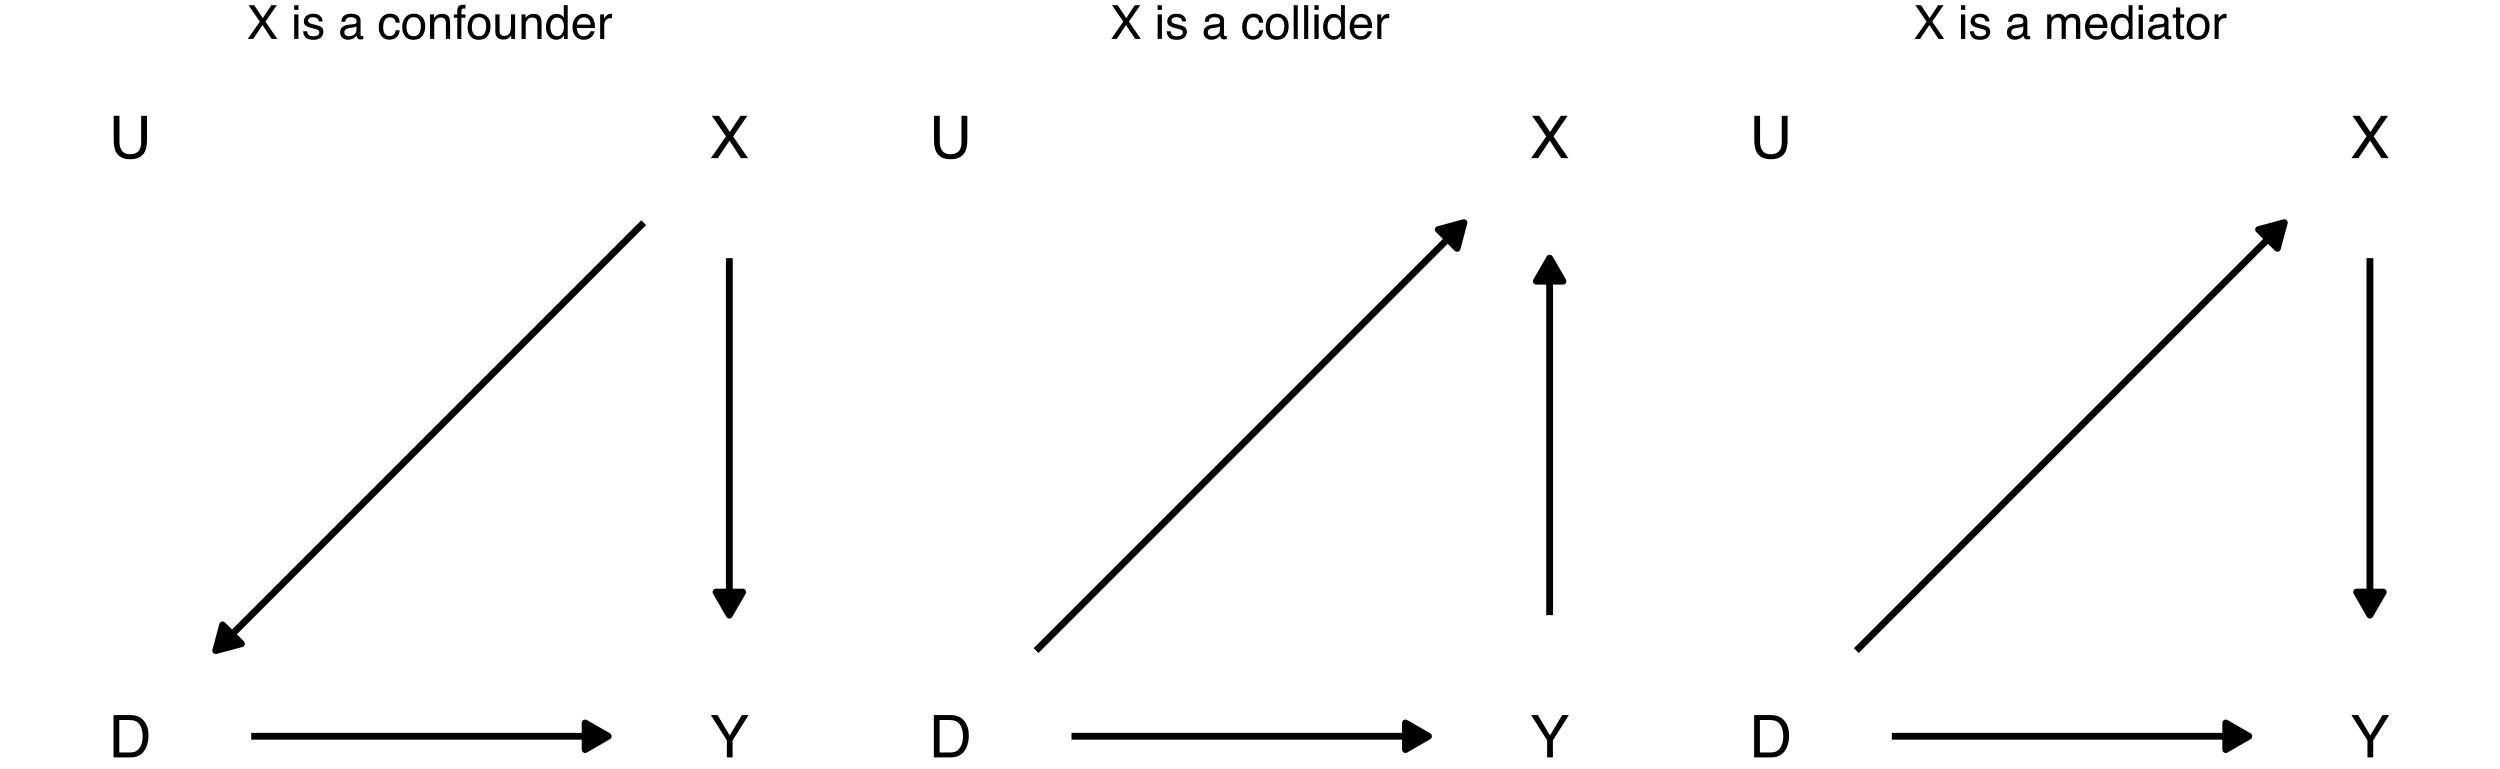 <?xml version="1.0" encoding="UTF-8"?>
<svg xmlns="http://www.w3.org/2000/svg" xmlns:xlink="http://www.w3.org/1999/xlink" width="468pt" height="144pt" viewBox="0 0 468 144" version="1.1">
<defs>
<g>
<symbol overflow="visible" id="glyph0-0">
<path style="stroke:none;" d="M 0.359 0 L 0.359 -7.922 L 6.641 -7.922 L 6.641 0 Z M 5.656 -1 L 5.656 -6.938 L 1.344 -6.938 L 1.344 -1 Z M 5.656 -1 "/>
</symbol>
<symbol overflow="visible" id="glyph0-1">
<path style="stroke:none;" d="M 3.891 -0.922 C 4.242 -0.922 4.539 -0.957 4.781 -1.031 C 5.195 -1.164 5.535 -1.438 5.797 -1.844 C 6.016 -2.156 6.172 -2.562 6.266 -3.062 C 6.316 -3.363 6.344 -3.645 6.344 -3.906 C 6.344 -4.883 6.145 -5.645 5.75 -6.188 C 5.363 -6.727 4.738 -7 3.875 -7 L 1.969 -7 L 1.969 -0.922 Z M 0.891 -7.922 L 4.094 -7.922 C 5.188 -7.922 6.035 -7.535 6.641 -6.766 C 7.172 -6.066 7.438 -5.172 7.438 -4.078 C 7.438 -3.242 7.281 -2.484 6.969 -1.797 C 6.406 -0.598 5.445 0 4.094 0 L 0.891 0 Z M 0.891 -7.922 "/>
</symbol>
<symbol overflow="visible" id="glyph0-2">
<path style="stroke:none;" d="M 1.516 0 L 0.219 0 L 3.062 -4.062 L 0.406 -7.922 L 1.75 -7.922 L 3.766 -4.891 L 5.781 -7.922 L 7.062 -7.922 L 4.391 -4.062 L 7.188 0 L 5.859 0 L 3.719 -3.266 Z M 1.516 0 "/>
</symbol>
<symbol overflow="visible" id="glyph0-3">
<path style="stroke:none;" d="M 0.219 -7.922 L 1.484 -7.922 L 3.75 -4.109 L 6.031 -7.922 L 7.281 -7.922 L 4.297 -3.188 L 4.297 0 L 3.219 0 L 3.219 -3.188 Z M 3.766 -7.922 Z M 3.766 -7.922 "/>
</symbol>
<symbol overflow="visible" id="glyph0-4">
<path style="stroke:none;" d="M 2 -7.922 L 2 -3.031 C 2 -2.445 2.109 -1.969 2.328 -1.594 C 2.648 -1.02 3.191 -0.734 3.953 -0.734 C 4.859 -0.734 5.473 -1.039 5.797 -1.656 C 5.973 -2 6.062 -2.457 6.062 -3.031 L 6.062 -7.922 L 7.156 -7.922 L 7.156 -3.469 C 7.156 -2.5 7.023 -1.75 6.766 -1.219 C 6.285 -0.27 5.375 0.203 4.031 0.203 C 2.695 0.203 1.789 -0.27 1.312 -1.219 C 1.051 -1.75 0.922 -2.5 0.922 -3.469 L 0.922 -7.922 Z M 4.047 -7.922 Z M 4.047 -7.922 "/>
</symbol>
<symbol overflow="visible" id="glyph1-0">
<path style="stroke:none;" d="M 0.281 0 L 0.281 -6.312 L 5.297 -6.312 L 5.297 0 Z M 4.5 -0.797 L 4.5 -5.516 L 1.078 -5.516 L 1.078 -0.797 Z M 4.5 -0.797 "/>
</symbol>
<symbol overflow="visible" id="glyph1-1">
<path style="stroke:none;" d="M 1.219 0 L 0.188 0 L 2.438 -3.234 L 0.328 -6.312 L 1.391 -6.312 L 3 -3.891 L 4.594 -6.312 L 5.625 -6.312 L 3.5 -3.234 L 5.719 0 L 4.656 0 L 2.953 -2.594 Z M 1.219 0 "/>
</symbol>
<symbol overflow="visible" id="glyph1-2">
<path style="stroke:none;" d=""/>
</symbol>
<symbol overflow="visible" id="glyph1-3">
<path style="stroke:none;" d="M 0.562 -4.578 L 1.359 -4.578 L 1.359 0 L 0.562 0 Z M 0.562 -6.312 L 1.359 -6.312 L 1.359 -5.438 L 0.562 -5.438 Z M 0.562 -6.312 "/>
</symbol>
<symbol overflow="visible" id="glyph1-4">
<path style="stroke:none;" d="M 1.031 -1.438 C 1.051 -1.188 1.113 -0.988 1.219 -0.844 C 1.414 -0.602 1.754 -0.484 2.234 -0.484 C 2.516 -0.484 2.766 -0.539 2.984 -0.656 C 3.203 -0.781 3.312 -0.973 3.312 -1.234 C 3.312 -1.43 3.223 -1.582 3.047 -1.688 C 2.941 -1.75 2.723 -1.82 2.391 -1.906 L 1.781 -2.062 C 1.383 -2.164 1.094 -2.273 0.906 -2.391 C 0.57 -2.598 0.406 -2.891 0.406 -3.266 C 0.406 -3.691 0.562 -4.039 0.875 -4.312 C 1.195 -4.582 1.617 -4.719 2.141 -4.719 C 2.836 -4.719 3.336 -4.516 3.641 -4.109 C 3.836 -3.848 3.93 -3.57 3.922 -3.281 L 3.203 -3.281 C 3.18 -3.457 3.117 -3.613 3.016 -3.75 C 2.836 -3.957 2.531 -4.062 2.094 -4.062 C 1.801 -4.062 1.578 -4.004 1.422 -3.891 C 1.273 -3.773 1.203 -3.629 1.203 -3.453 C 1.203 -3.254 1.301 -3.094 1.5 -2.969 C 1.613 -2.895 1.781 -2.832 2 -2.781 L 2.516 -2.656 C 3.066 -2.52 3.438 -2.391 3.625 -2.266 C 3.926 -2.066 4.078 -1.754 4.078 -1.328 C 4.078 -0.922 3.922 -0.566 3.609 -0.266 C 3.305 0.023 2.832 0.172 2.188 0.172 C 1.508 0.172 1.023 0.02 0.734 -0.281 C 0.453 -0.594 0.301 -0.977 0.281 -1.438 Z M 2.172 -4.719 Z M 2.172 -4.719 "/>
</symbol>
<symbol overflow="visible" id="glyph1-5">
<path style="stroke:none;" d="M 1.156 -1.219 C 1.156 -1 1.238 -0.82 1.406 -0.688 C 1.57 -0.562 1.766 -0.5 1.984 -0.5 C 2.254 -0.5 2.52 -0.562 2.781 -0.688 C 3.207 -0.895 3.422 -1.238 3.422 -1.719 L 3.422 -2.344 C 3.328 -2.281 3.203 -2.227 3.047 -2.188 C 2.898 -2.145 2.754 -2.117 2.609 -2.109 L 2.141 -2.047 C 1.867 -2.004 1.66 -1.945 1.516 -1.875 C 1.273 -1.738 1.156 -1.52 1.156 -1.219 Z M 3.031 -2.781 C 3.207 -2.812 3.328 -2.891 3.391 -3.016 C 3.422 -3.078 3.438 -3.176 3.438 -3.312 C 3.438 -3.57 3.344 -3.758 3.156 -3.875 C 2.969 -4 2.703 -4.062 2.359 -4.062 C 1.953 -4.062 1.664 -3.953 1.5 -3.734 C 1.406 -3.609 1.344 -3.43 1.312 -3.203 L 0.594 -3.203 C 0.602 -3.766 0.785 -4.156 1.141 -4.375 C 1.492 -4.602 1.906 -4.719 2.375 -4.719 C 2.914 -4.719 3.352 -4.613 3.688 -4.406 C 4.02 -4.195 4.188 -3.875 4.188 -3.438 L 4.188 -0.797 C 4.188 -0.711 4.203 -0.645 4.234 -0.594 C 4.273 -0.551 4.348 -0.531 4.453 -0.531 C 4.484 -0.531 4.52 -0.531 4.562 -0.531 C 4.602 -0.531 4.648 -0.535 4.703 -0.547 L 4.703 0.016 C 4.578 0.055 4.484 0.078 4.422 0.078 C 4.359 0.086 4.273 0.094 4.172 0.094 C 3.898 0.094 3.707 0 3.594 -0.188 C 3.531 -0.281 3.484 -0.422 3.453 -0.609 C 3.297 -0.398 3.07 -0.219 2.781 -0.062 C 2.488 0.082 2.16 0.156 1.797 0.156 C 1.367 0.156 1.02 0.023 0.75 -0.234 C 0.488 -0.492 0.359 -0.816 0.359 -1.203 C 0.359 -1.629 0.488 -1.957 0.75 -2.188 C 1.02 -2.426 1.367 -2.578 1.797 -2.641 Z M 2.391 -4.719 Z M 2.391 -4.719 "/>
</symbol>
<symbol overflow="visible" id="glyph1-6">
<path style="stroke:none;" d="M 2.344 -4.734 C 2.863 -4.734 3.285 -4.609 3.609 -4.359 C 3.93 -4.109 4.125 -3.672 4.188 -3.047 L 3.438 -3.047 C 3.395 -3.336 3.289 -3.578 3.125 -3.766 C 2.957 -3.953 2.695 -4.047 2.344 -4.047 C 1.852 -4.047 1.5 -3.801 1.281 -3.312 C 1.145 -3.008 1.078 -2.629 1.078 -2.172 C 1.078 -1.703 1.172 -1.312 1.359 -1 C 1.555 -0.688 1.867 -0.531 2.297 -0.531 C 2.609 -0.531 2.859 -0.625 3.047 -0.812 C 3.234 -1.008 3.363 -1.281 3.438 -1.625 L 4.188 -1.625 C 4.102 -1.02 3.891 -0.57 3.547 -0.281 C 3.203 0 2.766 0.141 2.234 0.141 C 1.629 0.141 1.145 -0.078 0.781 -0.516 C 0.426 -0.961 0.25 -1.516 0.25 -2.172 C 0.25 -2.984 0.445 -3.613 0.844 -4.062 C 1.238 -4.508 1.738 -4.734 2.344 -4.734 Z M 2.219 -4.719 Z M 2.219 -4.719 "/>
</symbol>
<symbol overflow="visible" id="glyph1-7">
<path style="stroke:none;" d="M 2.391 -0.5 C 2.898 -0.5 3.25 -0.691 3.438 -1.078 C 3.633 -1.461 3.734 -1.895 3.734 -2.375 C 3.734 -2.801 3.664 -3.148 3.531 -3.422 C 3.312 -3.848 2.938 -4.062 2.406 -4.062 C 1.926 -4.062 1.578 -3.879 1.359 -3.516 C 1.148 -3.16 1.047 -2.727 1.047 -2.219 C 1.047 -1.727 1.148 -1.316 1.359 -0.984 C 1.578 -0.66 1.922 -0.5 2.391 -0.5 Z M 2.422 -4.734 C 3.016 -4.734 3.516 -4.535 3.922 -4.141 C 4.336 -3.742 4.547 -3.16 4.547 -2.391 C 4.547 -1.648 4.363 -1.035 4 -0.547 C 3.633 -0.066 3.07 0.172 2.312 0.172 C 1.688 0.172 1.188 -0.039 0.812 -0.469 C 0.438 -0.895 0.25 -1.473 0.25 -2.203 C 0.25 -2.973 0.445 -3.586 0.844 -4.047 C 1.238 -4.504 1.766 -4.734 2.422 -4.734 Z M 2.391 -4.719 Z M 2.391 -4.719 "/>
</symbol>
<symbol overflow="visible" id="glyph1-8">
<path style="stroke:none;" d="M 0.562 -4.594 L 1.297 -4.594 L 1.297 -3.953 C 1.516 -4.211 1.742 -4.398 1.984 -4.516 C 2.234 -4.641 2.508 -4.703 2.812 -4.703 C 3.457 -4.703 3.895 -4.473 4.125 -4.016 C 4.25 -3.766 4.312 -3.41 4.312 -2.953 L 4.312 0 L 3.531 0 L 3.531 -2.906 C 3.531 -3.176 3.488 -3.398 3.406 -3.578 C 3.27 -3.859 3.02 -4 2.656 -4 C 2.477 -4 2.328 -3.984 2.203 -3.953 C 1.992 -3.891 1.812 -3.766 1.656 -3.578 C 1.52 -3.422 1.43 -3.258 1.391 -3.094 C 1.359 -2.938 1.344 -2.707 1.344 -2.406 L 1.344 0 L 0.562 0 Z M 2.391 -4.719 Z M 2.391 -4.719 "/>
</symbol>
<symbol overflow="visible" id="glyph1-9">
<path style="stroke:none;" d="M 0.766 -5.297 C 0.773 -5.617 0.828 -5.852 0.922 -6 C 1.109 -6.27 1.457 -6.406 1.969 -6.406 C 2.02 -6.406 2.07 -6.398 2.125 -6.391 C 2.176 -6.391 2.234 -6.391 2.297 -6.391 L 2.297 -5.672 C 2.211 -5.68 2.156 -5.688 2.125 -5.688 C 2.094 -5.688 2.055 -5.688 2.016 -5.688 C 1.785 -5.688 1.645 -5.625 1.594 -5.5 C 1.551 -5.383 1.531 -5.078 1.531 -4.578 L 2.297 -4.578 L 2.297 -3.969 L 1.531 -3.969 L 1.531 0 L 0.766 0 L 0.766 -3.969 L 0.125 -3.969 L 0.125 -4.578 L 0.766 -4.578 Z M 0.766 -5.297 "/>
</symbol>
<symbol overflow="visible" id="glyph1-10">
<path style="stroke:none;" d="M 1.344 -4.594 L 1.344 -1.547 C 1.344 -1.305 1.379 -1.113 1.453 -0.969 C 1.586 -0.695 1.844 -0.562 2.219 -0.562 C 2.758 -0.562 3.125 -0.801 3.312 -1.281 C 3.426 -1.539 3.484 -1.895 3.484 -2.344 L 3.484 -4.594 L 4.25 -4.594 L 4.25 0 L 3.516 0 L 3.531 -0.672 C 3.426 -0.504 3.301 -0.359 3.156 -0.234 C 2.863 0.004 2.504 0.125 2.078 0.125 C 1.422 0.125 0.977 -0.094 0.75 -0.531 C 0.613 -0.77 0.547 -1.082 0.547 -1.469 L 0.547 -4.594 Z M 2.406 -4.719 Z M 2.406 -4.719 "/>
</symbol>
<symbol overflow="visible" id="glyph1-11">
<path style="stroke:none;" d="M 1.062 -2.25 C 1.062 -1.75 1.164 -1.332 1.375 -1 C 1.582 -0.676 1.914 -0.516 2.375 -0.516 C 2.727 -0.516 3.02 -0.664 3.25 -0.969 C 3.488 -1.281 3.609 -1.723 3.609 -2.297 C 3.609 -2.879 3.488 -3.305 3.25 -3.578 C 3.008 -3.859 2.711 -4 2.359 -4 C 1.973 -4 1.66 -3.848 1.422 -3.547 C 1.18 -3.254 1.062 -2.82 1.062 -2.25 Z M 2.219 -4.688 C 2.57 -4.688 2.867 -4.609 3.109 -4.453 C 3.242 -4.367 3.398 -4.219 3.578 -4 L 3.578 -6.328 L 4.312 -6.328 L 4.312 0 L 3.625 0 L 3.625 -0.641 C 3.438 -0.359 3.219 -0.156 2.969 -0.031 C 2.727 0.094 2.453 0.156 2.141 0.156 C 1.617 0.156 1.172 -0.055 0.797 -0.484 C 0.422 -0.91 0.234 -1.484 0.234 -2.203 C 0.234 -2.867 0.406 -3.445 0.75 -3.938 C 1.094 -4.438 1.582 -4.688 2.219 -4.688 Z M 2.219 -4.688 "/>
</symbol>
<symbol overflow="visible" id="glyph1-12">
<path style="stroke:none;" d="M 2.484 -4.703 C 2.805 -4.703 3.117 -4.625 3.422 -4.469 C 3.734 -4.32 3.969 -4.125 4.125 -3.875 C 4.281 -3.645 4.383 -3.375 4.438 -3.062 C 4.488 -2.852 4.516 -2.516 4.516 -2.047 L 1.141 -2.047 C 1.148 -1.586 1.258 -1.211 1.469 -0.922 C 1.676 -0.641 1.992 -0.5 2.422 -0.5 C 2.828 -0.5 3.148 -0.633 3.391 -0.906 C 3.523 -1.062 3.625 -1.238 3.688 -1.438 L 4.453 -1.438 C 4.43 -1.27 4.363 -1.082 4.25 -0.875 C 4.133 -0.664 4.004 -0.5 3.859 -0.375 C 3.629 -0.145 3.344 0.008 3 0.094 C 2.812 0.133 2.598 0.156 2.359 0.156 C 1.785 0.156 1.301 -0.051 0.906 -0.469 C 0.508 -0.883 0.312 -1.469 0.312 -2.219 C 0.312 -2.945 0.508 -3.539 0.906 -4 C 1.312 -4.469 1.836 -4.703 2.484 -4.703 Z M 3.719 -2.672 C 3.688 -3.004 3.613 -3.27 3.5 -3.469 C 3.281 -3.844 2.926 -4.031 2.438 -4.031 C 2.082 -4.031 1.785 -3.898 1.547 -3.641 C 1.305 -3.391 1.176 -3.066 1.156 -2.672 Z M 2.406 -4.719 Z M 2.406 -4.719 "/>
</symbol>
<symbol overflow="visible" id="glyph1-13">
<path style="stroke:none;" d="M 0.594 -4.594 L 1.328 -4.594 L 1.328 -3.812 C 1.379 -3.957 1.523 -4.141 1.766 -4.359 C 2.004 -4.586 2.273 -4.703 2.578 -4.703 C 2.586 -4.703 2.609 -4.695 2.641 -4.688 C 2.68 -4.688 2.742 -4.688 2.828 -4.688 L 2.828 -3.859 C 2.773 -3.867 2.727 -3.875 2.688 -3.875 C 2.656 -3.883 2.617 -3.891 2.578 -3.891 C 2.18 -3.891 1.879 -3.766 1.672 -3.516 C 1.461 -3.266 1.359 -2.973 1.359 -2.641 L 1.359 0 L 0.594 0 Z M 0.594 -4.594 "/>
</symbol>
<symbol overflow="visible" id="glyph1-14">
<path style="stroke:none;" d="M 0.594 -6.312 L 1.359 -6.312 L 1.359 0 L 0.594 0 Z M 0.594 -6.312 "/>
</symbol>
<symbol overflow="visible" id="glyph1-15">
<path style="stroke:none;" d="M 0.562 -4.594 L 1.328 -4.594 L 1.328 -3.953 C 1.516 -4.172 1.68 -4.332 1.828 -4.438 C 2.086 -4.613 2.379 -4.703 2.703 -4.703 C 3.066 -4.703 3.359 -4.613 3.578 -4.438 C 3.703 -4.332 3.816 -4.18 3.922 -3.984 C 4.098 -4.223 4.301 -4.398 4.531 -4.516 C 4.758 -4.641 5.02 -4.703 5.312 -4.703 C 5.926 -4.703 6.348 -4.477 6.578 -4.031 C 6.691 -3.789 6.75 -3.469 6.75 -3.062 L 6.75 0 L 5.953 0 L 5.953 -3.203 C 5.953 -3.504 5.875 -3.711 5.719 -3.828 C 5.57 -3.941 5.383 -4 5.156 -4 C 4.852 -4 4.594 -3.895 4.375 -3.688 C 4.156 -3.488 4.047 -3.148 4.047 -2.672 L 4.047 0 L 3.266 0 L 3.266 -3 C 3.266 -3.312 3.227 -3.539 3.156 -3.688 C 3.039 -3.895 2.82 -4 2.5 -4 C 2.207 -4 1.941 -3.883 1.703 -3.656 C 1.461 -3.438 1.344 -3.031 1.344 -2.438 L 1.344 0 L 0.562 0 Z M 0.562 -4.594 "/>
</symbol>
<symbol overflow="visible" id="glyph1-16">
<path style="stroke:none;" d="M 0.719 -5.891 L 1.5 -5.891 L 1.5 -4.594 L 2.234 -4.594 L 2.234 -3.969 L 1.5 -3.969 L 1.5 -0.969 C 1.5 -0.801 1.555 -0.691 1.672 -0.641 C 1.723 -0.609 1.82 -0.594 1.969 -0.594 C 2 -0.594 2.035 -0.594 2.078 -0.594 C 2.129 -0.594 2.18 -0.598 2.234 -0.609 L 2.234 0 C 2.148 0.02 2.055 0.035 1.953 0.047 C 1.859 0.066 1.758 0.078 1.656 0.078 C 1.289 0.078 1.039 -0.016 0.906 -0.203 C 0.781 -0.391 0.719 -0.629 0.719 -0.922 L 0.719 -3.969 L 0.094 -3.969 L 0.094 -4.594 L 0.719 -4.594 Z M 0.719 -5.891 "/>
</symbol>
</g>
</defs>
<g id="surface799">
<rect x="0" y="0" width="468" height="144" style="fill:rgb(100%,100%,100%);fill-opacity:1;stroke:none;"/>
<g style="fill:rgb(0%,0%,0%);fill-opacity:1;">
  <use xlink:href="#glyph0-1" x="20.363" y="141.789"/>
</g>
<g style="fill:rgb(0%,0%,0%);fill-opacity:1;">
  <use xlink:href="#glyph0-2" x="132.848" y="29.605"/>
</g>
<g style="fill:rgb(0%,0%,0%);fill-opacity:1;">
  <use xlink:href="#glyph0-3" x="132.848" y="141.789"/>
</g>
<g style="fill:rgb(0%,0%,0%);fill-opacity:1;">
  <use xlink:href="#glyph0-4" x="20.363" y="29.605"/>
</g>
<path style="fill:none;stroke-width:1.28;stroke-linecap:butt;stroke-linejoin:round;stroke:rgb(0%,0%,0%);stroke-opacity:1;stroke-miterlimit:1;" d="M 47.023 137.828 L 113.852 137.828 "/>
<path style="fill-rule:nonzero;fill:rgb(0%,0%,0%);fill-opacity:1;stroke-width:1.28;stroke-linecap:butt;stroke-linejoin:round;stroke:rgb(0%,0%,0%);stroke-opacity:1;stroke-miterlimit:1;" d="M 109.539 140.32 L 113.852 137.828 L 109.539 135.34 Z M 109.539 140.32 "/>
<path style="fill:none;stroke-width:1.28;stroke-linecap:butt;stroke-linejoin:round;stroke:rgb(0%,0%,0%);stroke-opacity:1;stroke-miterlimit:1;" d="M 120.496 41.684 L 119.531 42.645 L 112.734 49.441 L 111.602 50.578 L 108.203 53.977 L 107.066 55.109 L 100.27 61.906 L 99.137 63.043 L 94.605 67.574 L 93.469 68.707 L 87.805 74.371 L 86.672 75.508 L 82.141 80.039 L 81.004 81.172 L 75.34 86.836 L 74.207 87.973 L 69.676 92.504 L 68.539 93.637 L 62.875 99.301 L 61.742 100.438 L 57.211 104.969 L 56.074 106.102 L 49.277 112.898 L 48.145 114.035 L 44.746 117.434 L 43.609 118.566 L 40.383 121.793 "/>
<path style="fill-rule:nonzero;fill:rgb(0%,0%,0%);fill-opacity:1;stroke-width:1.28;stroke-linecap:butt;stroke-linejoin:round;stroke:rgb(0%,0%,0%);stroke-opacity:1;stroke-miterlimit:1;" d="M 41.672 116.984 L 40.383 121.793 L 45.195 120.504 Z M 41.672 116.984 "/>
<path style="fill:none;stroke-width:1.28;stroke-linecap:butt;stroke-linejoin:round;stroke:rgb(0%,0%,0%);stroke-opacity:1;stroke-miterlimit:1;" d="M 136.531 48.324 L 136.531 115.152 "/>
<path style="fill-rule:nonzero;fill:rgb(0%,0%,0%);fill-opacity:1;stroke-width:1.28;stroke-linecap:butt;stroke-linejoin:round;stroke:rgb(0%,0%,0%);stroke-opacity:1;stroke-miterlimit:1;" d="M 134.039 110.84 L 136.531 115.152 L 139.02 110.84 Z M 134.039 110.84 "/>
<g style="fill:rgb(0%,0%,0%);fill-opacity:1;">
  <use xlink:href="#glyph0-1" x="173.926" y="141.789"/>
</g>
<g style="fill:rgb(0%,0%,0%);fill-opacity:1;">
  <use xlink:href="#glyph0-2" x="286.406" y="29.605"/>
</g>
<g style="fill:rgb(0%,0%,0%);fill-opacity:1;">
  <use xlink:href="#glyph0-3" x="286.406" y="141.789"/>
</g>
<g style="fill:rgb(0%,0%,0%);fill-opacity:1;">
  <use xlink:href="#glyph0-4" x="173.926" y="29.605"/>
</g>
<path style="fill:none;stroke-width:1.28;stroke-linecap:butt;stroke-linejoin:round;stroke:rgb(0%,0%,0%);stroke-opacity:1;stroke-miterlimit:1;" d="M 193.945 121.793 L 214.168 101.57 L 215.305 100.438 L 216.438 99.301 L 226.633 89.105 L 227.77 87.973 L 228.902 86.836 L 274.055 41.684 "/>
<path style="fill-rule:nonzero;fill:rgb(0%,0%,0%);fill-opacity:1;stroke-width:1.28;stroke-linecap:butt;stroke-linejoin:round;stroke:rgb(0%,0%,0%);stroke-opacity:1;stroke-miterlimit:1;" d="M 272.766 46.492 L 274.055 41.684 L 269.246 42.973 Z M 272.766 46.492 "/>
<path style="fill:none;stroke-width:1.28;stroke-linecap:butt;stroke-linejoin:round;stroke:rgb(0%,0%,0%);stroke-opacity:1;stroke-miterlimit:1;" d="M 200.586 137.828 L 267.414 137.828 "/>
<path style="fill-rule:nonzero;fill:rgb(0%,0%,0%);fill-opacity:1;stroke-width:1.28;stroke-linecap:butt;stroke-linejoin:round;stroke:rgb(0%,0%,0%);stroke-opacity:1;stroke-miterlimit:1;" d="M 263.102 140.32 L 267.414 137.828 L 263.102 135.34 Z M 263.102 140.32 "/>
<path style="fill:none;stroke-width:1.28;stroke-linecap:butt;stroke-linejoin:round;stroke:rgb(0%,0%,0%);stroke-opacity:1;stroke-miterlimit:1;" d="M 290.09 115.152 L 290.09 48.324 "/>
<path style="fill-rule:nonzero;fill:rgb(0%,0%,0%);fill-opacity:1;stroke-width:1.28;stroke-linecap:butt;stroke-linejoin:round;stroke:rgb(0%,0%,0%);stroke-opacity:1;stroke-miterlimit:1;" d="M 292.582 52.637 L 290.09 48.324 L 287.602 52.637 Z M 292.582 52.637 "/>
<g style="fill:rgb(0%,0%,0%);fill-opacity:1;">
  <use xlink:href="#glyph0-1" x="327.484" y="141.789"/>
</g>
<g style="fill:rgb(0%,0%,0%);fill-opacity:1;">
  <use xlink:href="#glyph0-2" x="439.969" y="29.605"/>
</g>
<g style="fill:rgb(0%,0%,0%);fill-opacity:1;">
  <use xlink:href="#glyph0-3" x="439.969" y="141.789"/>
</g>
<g style="fill:rgb(0%,0%,0%);fill-opacity:1;">
  <use xlink:href="#glyph0-4" x="327.484" y="29.605"/>
</g>
<path style="fill:none;stroke-width:1.28;stroke-linecap:butt;stroke-linejoin:round;stroke:rgb(0%,0%,0%);stroke-opacity:1;stroke-miterlimit:1;" d="M 347.504 121.793 L 348.469 120.832 L 355.266 114.035 L 356.398 112.898 L 359.797 109.5 L 360.934 108.367 L 368.863 100.438 L 369.996 99.301 L 373.395 95.902 L 374.531 94.77 L 381.328 87.973 L 382.461 86.836 L 385.859 83.438 L 386.996 82.305 L 393.793 75.508 L 394.926 74.371 L 398.324 70.973 L 399.461 69.84 L 406.258 63.043 L 407.391 61.906 L 410.789 58.508 L 411.926 57.375 L 418.723 50.578 L 419.855 49.441 L 423.254 46.043 L 424.391 44.91 L 427.617 41.684 "/>
<path style="fill-rule:nonzero;fill:rgb(0%,0%,0%);fill-opacity:1;stroke-width:1.28;stroke-linecap:butt;stroke-linejoin:round;stroke:rgb(0%,0%,0%);stroke-opacity:1;stroke-miterlimit:1;" d="M 426.328 46.492 L 427.617 41.684 L 422.805 42.973 Z M 426.328 46.492 "/>
<path style="fill:none;stroke-width:1.28;stroke-linecap:butt;stroke-linejoin:round;stroke:rgb(0%,0%,0%);stroke-opacity:1;stroke-miterlimit:1;" d="M 354.148 137.828 L 420.977 137.828 "/>
<path style="fill-rule:nonzero;fill:rgb(0%,0%,0%);fill-opacity:1;stroke-width:1.28;stroke-linecap:butt;stroke-linejoin:round;stroke:rgb(0%,0%,0%);stroke-opacity:1;stroke-miterlimit:1;" d="M 416.66 140.32 L 420.977 137.828 L 416.66 135.34 Z M 416.66 140.32 "/>
<path style="fill:none;stroke-width:1.28;stroke-linecap:butt;stroke-linejoin:round;stroke:rgb(0%,0%,0%);stroke-opacity:1;stroke-miterlimit:1;" d="M 443.652 48.324 L 443.652 115.152 "/>
<path style="fill-rule:nonzero;fill:rgb(0%,0%,0%);fill-opacity:1;stroke-width:1.28;stroke-linecap:butt;stroke-linejoin:round;stroke:rgb(0%,0%,0%);stroke-opacity:1;stroke-miterlimit:1;" d="M 441.16 110.84 L 443.652 115.152 L 446.145 110.84 Z M 441.16 110.84 "/>
<g style="fill:rgb(0%,0%,0%);fill-opacity:1;">
  <use xlink:href="#glyph1-1" x="46.195" y="7.285"/>
  <use xlink:href="#glyph1-2" x="52.065" y="7.285"/>
  <use xlink:href="#glyph1-3" x="54.51" y="7.285"/>
  <use xlink:href="#glyph1-4" x="56.465" y="7.285"/>
  <use xlink:href="#glyph1-2" x="60.865" y="7.285"/>
  <use xlink:href="#glyph1-5" x="63.31" y="7.285"/>
  <use xlink:href="#glyph1-2" x="68.204" y="7.285"/>
  <use xlink:href="#glyph1-6" x="70.649" y="7.285"/>
  <use xlink:href="#glyph1-7" x="75.049" y="7.285"/>
  <use xlink:href="#glyph1-8" x="79.943" y="7.285"/>
  <use xlink:href="#glyph1-9" x="84.837" y="7.285"/>
  <use xlink:href="#glyph1-7" x="87.282" y="7.285"/>
  <use xlink:href="#glyph1-10" x="92.176" y="7.285"/>
  <use xlink:href="#glyph1-8" x="97.07" y="7.285"/>
  <use xlink:href="#glyph1-11" x="101.964" y="7.285"/>
  <use xlink:href="#glyph1-12" x="106.859" y="7.285"/>
  <use xlink:href="#glyph1-13" x="111.753" y="7.285"/>
</g>
<g style="fill:rgb(0%,0%,0%);fill-opacity:1;">
  <use xlink:href="#glyph1-1" x="207.836" y="7.285"/>
  <use xlink:href="#glyph1-2" x="213.705" y="7.285"/>
  <use xlink:href="#glyph1-3" x="216.15" y="7.285"/>
  <use xlink:href="#glyph1-4" x="218.105" y="7.285"/>
  <use xlink:href="#glyph1-2" x="222.505" y="7.285"/>
  <use xlink:href="#glyph1-5" x="224.95" y="7.285"/>
  <use xlink:href="#glyph1-2" x="229.845" y="7.285"/>
  <use xlink:href="#glyph1-6" x="232.289" y="7.285"/>
  <use xlink:href="#glyph1-7" x="236.689" y="7.285"/>
  <use xlink:href="#glyph1-14" x="241.584" y="7.285"/>
  <use xlink:href="#glyph1-14" x="243.539" y="7.285"/>
  <use xlink:href="#glyph1-3" x="245.494" y="7.285"/>
  <use xlink:href="#glyph1-11" x="247.449" y="7.285"/>
  <use xlink:href="#glyph1-12" x="252.343" y="7.285"/>
  <use xlink:href="#glyph1-13" x="257.237" y="7.285"/>
</g>
<g style="fill:rgb(0%,0%,0%);fill-opacity:1;">
  <use xlink:href="#glyph1-1" x="358.219" y="7.285"/>
  <use xlink:href="#glyph1-2" x="364.088" y="7.285"/>
  <use xlink:href="#glyph1-3" x="366.533" y="7.285"/>
  <use xlink:href="#glyph1-4" x="368.488" y="7.285"/>
  <use xlink:href="#glyph1-2" x="372.888" y="7.285"/>
  <use xlink:href="#glyph1-5" x="375.333" y="7.285"/>
  <use xlink:href="#glyph1-2" x="380.227" y="7.285"/>
  <use xlink:href="#glyph1-15" x="382.672" y="7.285"/>
  <use xlink:href="#glyph1-12" x="390.003" y="7.285"/>
  <use xlink:href="#glyph1-11" x="394.897" y="7.285"/>
  <use xlink:href="#glyph1-3" x="399.791" y="7.285"/>
  <use xlink:href="#glyph1-5" x="401.746" y="7.285"/>
  <use xlink:href="#glyph1-16" x="406.64" y="7.285"/>
  <use xlink:href="#glyph1-7" x="409.085" y="7.285"/>
  <use xlink:href="#glyph1-13" x="413.979" y="7.285"/>
</g>
</g>
</svg>
